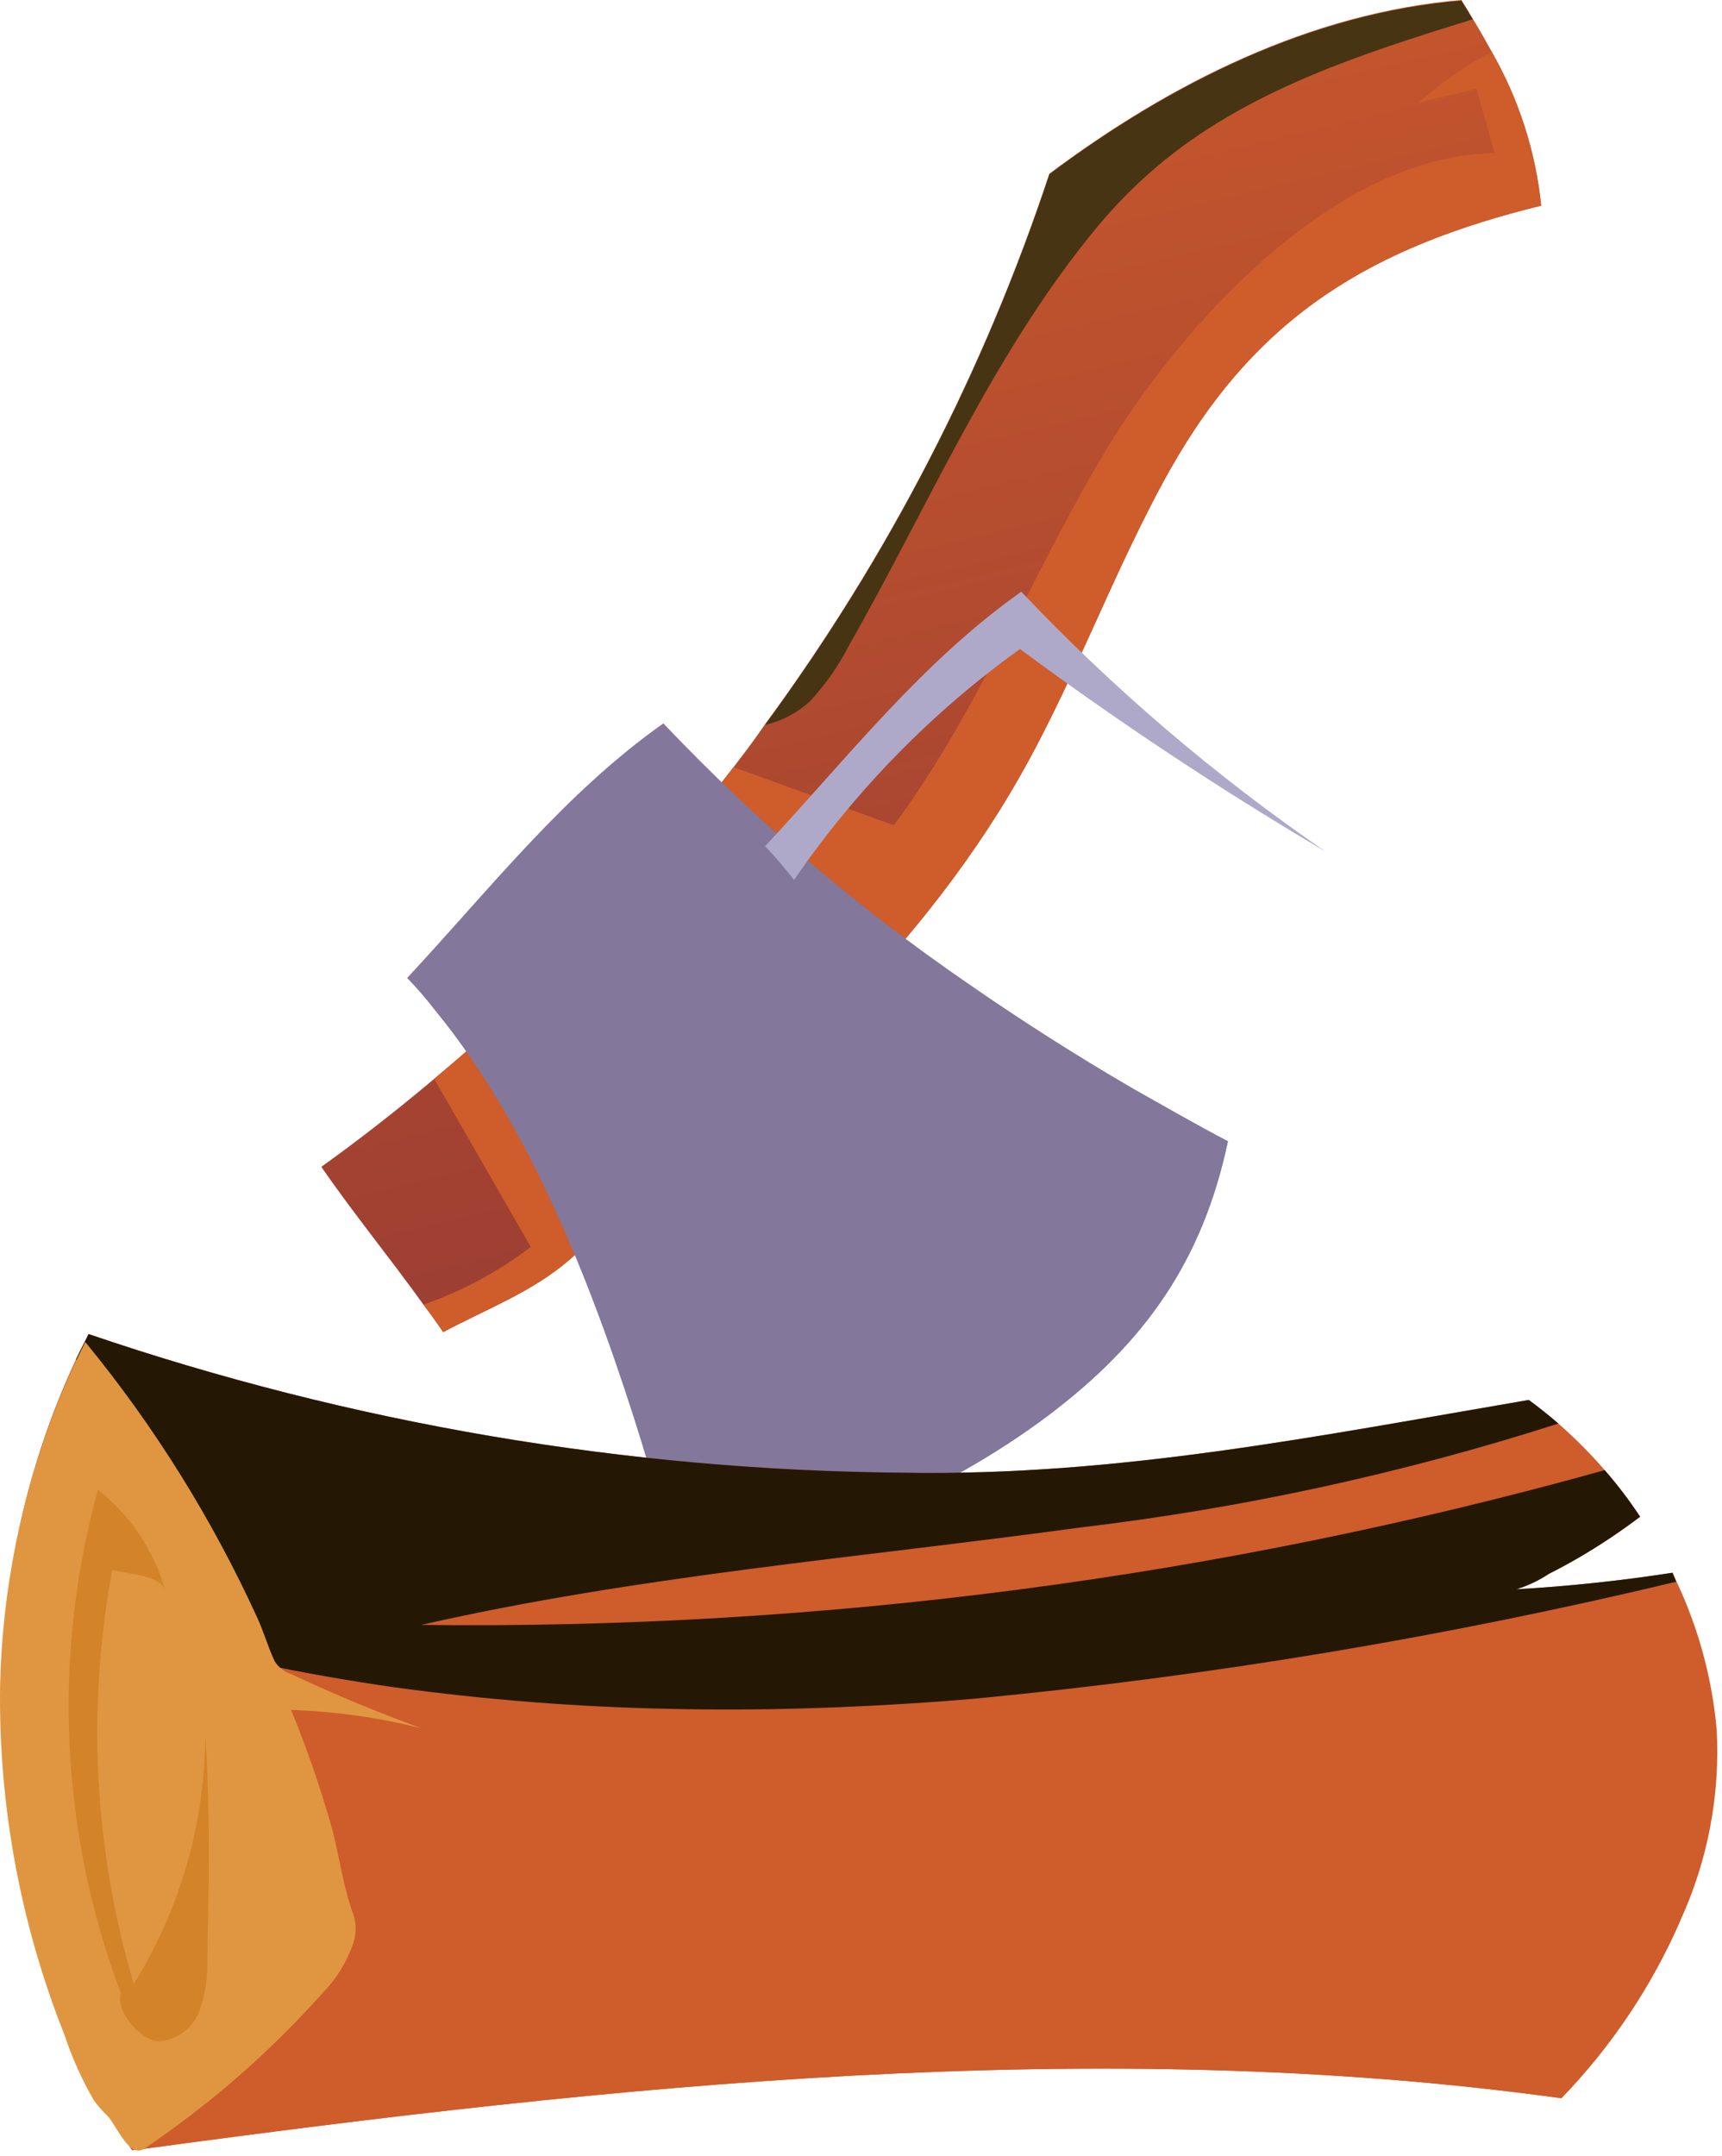 <svg width="139" height="174" viewBox="0 0 139 174" fill="none" xmlns="http://www.w3.org/2000/svg">
<path d="M124.406 16.593C110.826 19.936 101.542 25.358 94.458 37.88C89.66 46.419 86.473 55.79 81.433 64.173C72.582 78.965 58.812 90.535 45.926 101.69C42.895 104.288 39.309 105.604 35.776 107.492C35.273 106.748 34.736 106.003 34.182 105.275C31.497 101.534 28.57 97.966 25.938 94.155C29.073 91.904 32.086 89.548 35.048 87.054C44.001 79.583 52.104 71.149 59.211 61.904C60.077 60.778 60.943 59.635 61.757 58.44C71.689 44.926 79.434 29.934 84.707 14.012C94.475 6.703 105.803 1.022 117.962 0C118.274 0.502 118.603 1.022 118.88 1.507C119.417 2.39 119.902 3.239 120.387 4.122C122.591 7.95 123.96 12.2 124.406 16.593Z" fill="url(#paint0_linear_1371:3551)"/>
<path d="M124.405 16.593C110.826 19.936 101.542 25.357 94.458 37.88C89.66 46.419 86.473 55.79 81.433 64.173C72.582 78.965 58.812 90.535 45.925 101.69C42.894 104.288 39.309 105.604 35.775 107.492C35.273 106.747 34.736 106.003 34.182 105.275C37.297 104.19 40.22 102.617 42.842 100.616L35.048 87.054C44 79.583 52.103 71.149 59.21 61.904L59.886 62.147C63.99 63.619 68.061 65.108 72.149 66.598C79.077 57.245 83.286 46.263 89.261 36.339C95.237 26.414 107.621 12.523 120.646 12.349L119.174 7.153L114.498 8.296C116.29 6.698 118.267 5.32 120.387 4.191C122.581 7.998 123.95 12.223 124.405 16.593Z" fill="url(#paint1_linear_1371:3551)"/>
<path d="M99.117 92.094C97.073 101.742 92.414 108.358 84.55 114.265C76.686 120.171 64.268 126.129 54.447 125.402C53.685 122.596 52.836 119.669 51.901 116.741C48.107 104.444 42.946 91.072 35.203 81.632C34.476 80.683 33.695 79.775 32.865 78.913C39.586 71.708 45.492 64.069 53.546 58.371C60.969 66.199 69.195 73.224 78.09 79.329C82.431 82.343 86.894 85.183 91.478 87.85C93.99 89.254 96.553 90.76 99.117 92.094Z" fill="url(#paint2_linear_1371:3551)"/>
<g style="mix-blend-mode:screen">
<path d="M118.879 1.559C109.803 4.365 100.467 7.361 93.245 13.562C91.526 15.032 89.938 16.649 88.499 18.394C80.15 28.492 74.972 40.79 68.528 52.083C67.697 53.717 66.642 55.227 65.393 56.569C64.37 57.518 63.116 58.181 61.756 58.492C71.688 44.978 79.433 29.985 84.706 14.064C94.475 6.755 105.802 1.074 117.961 0.052C118.273 0.554 118.602 1.074 118.879 1.559Z" fill="#473413"/>
</g>
<path d="M99.117 92.094C97.073 101.742 92.413 108.358 84.55 114.265C76.686 120.171 64.267 126.129 54.447 125.402C53.684 122.596 52.836 119.669 51.9 116.742C57.933 116.638 63.796 114.732 68.736 111.268C66.484 106.072 64.129 101.517 61.808 96.39C64.995 101.136 68.216 105.864 71.403 110.593C77.559 107.182 82.468 101.897 85.416 95.506C84.515 94.692 82.904 93.774 81.952 92.891C84.302 93.764 86.742 94.374 89.226 94.71C90.509 93.075 91.232 91.071 91.288 88.994C91.288 88.595 91.288 88.214 91.288 87.851C93.99 89.254 96.553 90.76 99.117 92.094Z" fill="url(#paint3_linear_1371:3551)"/>
<path d="M106.98 68.703C98.484 63.693 90.257 58.241 82.333 52.37C75.218 57.477 69.046 63.783 64.094 71.007C63.367 70.057 62.586 69.149 61.756 68.287C68.476 61.082 74.383 53.444 82.437 47.745C89.859 55.573 98.086 62.598 106.98 68.703Z" fill="#AEA9C9"/>
<path d="M135.629 154.986C133.312 160.295 130.062 165.147 126.034 169.31C88.361 164.114 49.355 168.288 11.717 173.38L10.661 173.502C10.176 172.774 9.708 172.012 9.258 171.25C7.521 168.353 6.026 165.317 4.789 162.174C8.68 160.495 12.7 159.134 16.81 158.103C12.341 157.896 7.768 157.67 3.248 157.861C0.497 149.154 -0.464 139.98 0.424 130.893C4.337 130.712 8.257 130.833 12.15 131.256C11.102 131.033 10.084 130.684 9.119 130.217C8.115 129.853 7.127 129.455 6.14 129.022C4.367 128.297 2.633 127.482 0.944 126.58C1.882 120.731 3.631 115.041 6.14 109.675C6.365 109.207 6.59 108.739 6.833 108.289L7.145 107.648C28.345 114.871 50.567 118.649 72.963 118.837C90.284 119.132 106.34 115.876 123.401 112.966C124.215 113.555 125.012 114.195 125.791 114.871C127.124 116.036 128.374 117.292 129.533 118.63C130.568 119.817 131.523 121.073 132.39 122.388C130.886 123.526 129.319 124.578 127.697 125.54C126.831 126.043 125.964 126.528 125.029 126.995C124.216 127.536 123.329 127.956 122.396 128.243C126.623 128 130.826 127.555 135.006 126.909C135.127 127.151 135.231 127.394 135.335 127.636C137.112 131.404 138.208 135.456 138.574 139.605C138.854 144.895 137.843 150.173 135.629 154.986Z" fill="url(#paint4_linear_1371:3551)"/>
<g style="mix-blend-mode:screen">
<path d="M135.301 127.636C116.709 132.086 97.83 135.235 78.801 137.059L76.047 137.284C68.686 137.821 61.324 138.063 53.946 137.89C46.563 137.738 39.195 137.159 31.879 136.158C28.23 135.638 24.605 135.003 21.002 134.253C19.743 134.11 18.525 133.722 17.416 133.11C16.738 132.561 16.198 131.861 15.84 131.066C12.556 125.311 9.707 119.319 7.318 113.139C6.92 111.996 6.504 110.853 6.141 109.675C6.366 109.207 6.591 108.739 6.833 108.289L7.145 107.648C28.346 114.871 50.567 118.649 72.964 118.837C90.284 119.132 106.341 115.876 123.402 112.966C124.216 113.555 125.012 114.195 125.792 114.871C113.193 118.907 100.235 121.72 87.097 123.271C69.361 125.696 51.452 127.151 33.992 131.118C66.27 131.505 98.439 127.3 129.533 118.63C130.569 119.817 131.524 121.073 132.391 122.388C130.887 123.526 129.319 124.578 127.697 125.54C126.831 126.043 125.965 126.528 125.03 126.995C124.217 127.536 123.33 127.956 122.397 128.243C126.623 128 130.826 127.555 135.006 126.909C135.093 127.134 135.197 127.394 135.301 127.636Z" fill="#241804"/>
</g>
<path d="M135.629 154.986C133.312 160.295 130.062 165.147 126.034 169.31C88.361 164.114 49.355 168.288 11.717 173.38L10.661 173.501C10.176 172.774 9.708 172.012 9.258 171.25C9.656 170.817 10.089 170.418 10.505 170.02C11.943 168.669 13.449 167.405 14.991 166.192C16.352 165.032 17.847 164.038 19.442 163.23C20.505 162.801 21.639 162.572 22.785 162.555C24.691 162.416 26.544 162.122 28.432 161.862C33.091 161.204 37.768 160.615 42.479 160.13C47.19 159.645 51.815 159.247 56.491 158.917C61.168 158.588 65.914 158.381 70.625 158.259C75.336 158.138 80.03 158.051 84.724 158.103C89.418 158.155 94.164 158.259 98.875 158.484C103.586 158.71 108.297 159.004 112.991 159.402L116.455 159.714C94.041 155.076 71.078 153.665 48.264 155.523C71.181 153.07 94.224 152 117.27 152.318C123.366 152.37 129.983 152.613 135.629 154.986Z" fill="url(#paint5_linear_1371:3551)"/>
<path d="M28.518 156.804C27.999 158.31 27.154 159.683 26.041 160.823C21.782 165.589 16.947 169.807 11.648 173.38C10.418 174.194 9.431 171.527 8.686 170.748C8.28 170.359 7.909 169.936 7.577 169.483C6.609 167.808 5.813 166.037 5.204 164.2C1.63 155.217 -0.135 145.617 0.008 135.95C0.184 128.353 1.685 120.844 4.442 113.762C5.17 111.892 5.984 110.073 6.884 108.289C12.466 115.093 17.141 122.592 20.793 130.598C21.295 131.689 21.642 132.936 22.178 134.062C22.484 134.547 22.95 134.908 23.495 135.084C26.959 136.712 30.423 138.15 34.043 139.466C30.59 138.597 27.054 138.098 23.495 137.977C24.797 141.142 25.913 144.381 26.838 147.676C27.427 149.98 27.738 152.457 28.57 154.605C28.771 155.327 28.753 156.093 28.518 156.804Z" fill="#E09641"/>
<path d="M9.76 160.857C4.856 147.844 4.208 133.611 7.907 120.206C10.515 122.262 12.411 125.085 13.328 128.277C12.877 127.117 10.279 126.978 9.067 126.701C6.995 137.807 7.588 149.246 10.799 160.078C14.559 154.031 16.557 147.055 16.567 139.934C16.982 145.944 16.861 152.059 16.74 158.017C16.799 159.459 16.582 160.9 16.099 162.26C15.848 162.936 15.411 163.525 14.837 163.961C14.264 164.397 13.578 164.66 12.86 164.72C11.371 164.737 9.258 162.208 9.76 160.857Z" fill="#D48428"/>
<defs>
<linearGradient id="paint0_linear_1371:3551" x1="59.765" y1="-10.6" x2="117.824" y2="235.596" gradientUnits="userSpaceOnUse">
<stop stop-color="#CF5C2B"/>
<stop offset="1" stop-color="#59173E"/>
</linearGradient>
<linearGradient id="paint1_linear_1371:3551" x1="25609.8" y1="25501.9" x2="27199" y2="32863.1" gradientUnits="userSpaceOnUse">
<stop stop-color="#CF5C2B"/>
<stop offset="1" stop-color="#59173E"/>
</linearGradient>
<linearGradient id="paint2_linear_1371:3551" x1="18050.6" y1="18169.1" x2="19288.4" y2="21290.4" gradientUnits="userSpaceOnUse">
<stop stop-color="#83779B"/>
<stop offset="0.35" stop-color="#786A8E"/>
<stop offset="1" stop-color="#5A4A6B"/>
</linearGradient>
<linearGradient id="paint3_linear_1371:3551" x1="13506.6" y1="11254.4" x2="13869.2" y2="12881.4" gradientUnits="userSpaceOnUse">
<stop stop-color="#83779B"/>
<stop offset="0.35" stop-color="#786A8E"/>
<stop offset="1" stop-color="#5A4A6B"/>
</linearGradient>
<linearGradient id="paint4_linear_1371:3551" x1="39478.6" y1="21026.6" x2="39415.5" y2="23495.7" gradientUnits="userSpaceOnUse">
<stop stop-color="#CF5C2B"/>
<stop offset="1" stop-color="#59173E"/>
</linearGradient>
<linearGradient id="paint5_linear_1371:3551" x1="36759.4" y1="6483.53" x2="36740" y2="7586.16" gradientUnits="userSpaceOnUse">
<stop stop-color="#CF5C2B"/>
<stop offset="1" stop-color="#59173E"/>
</linearGradient>
</defs>
</svg>
